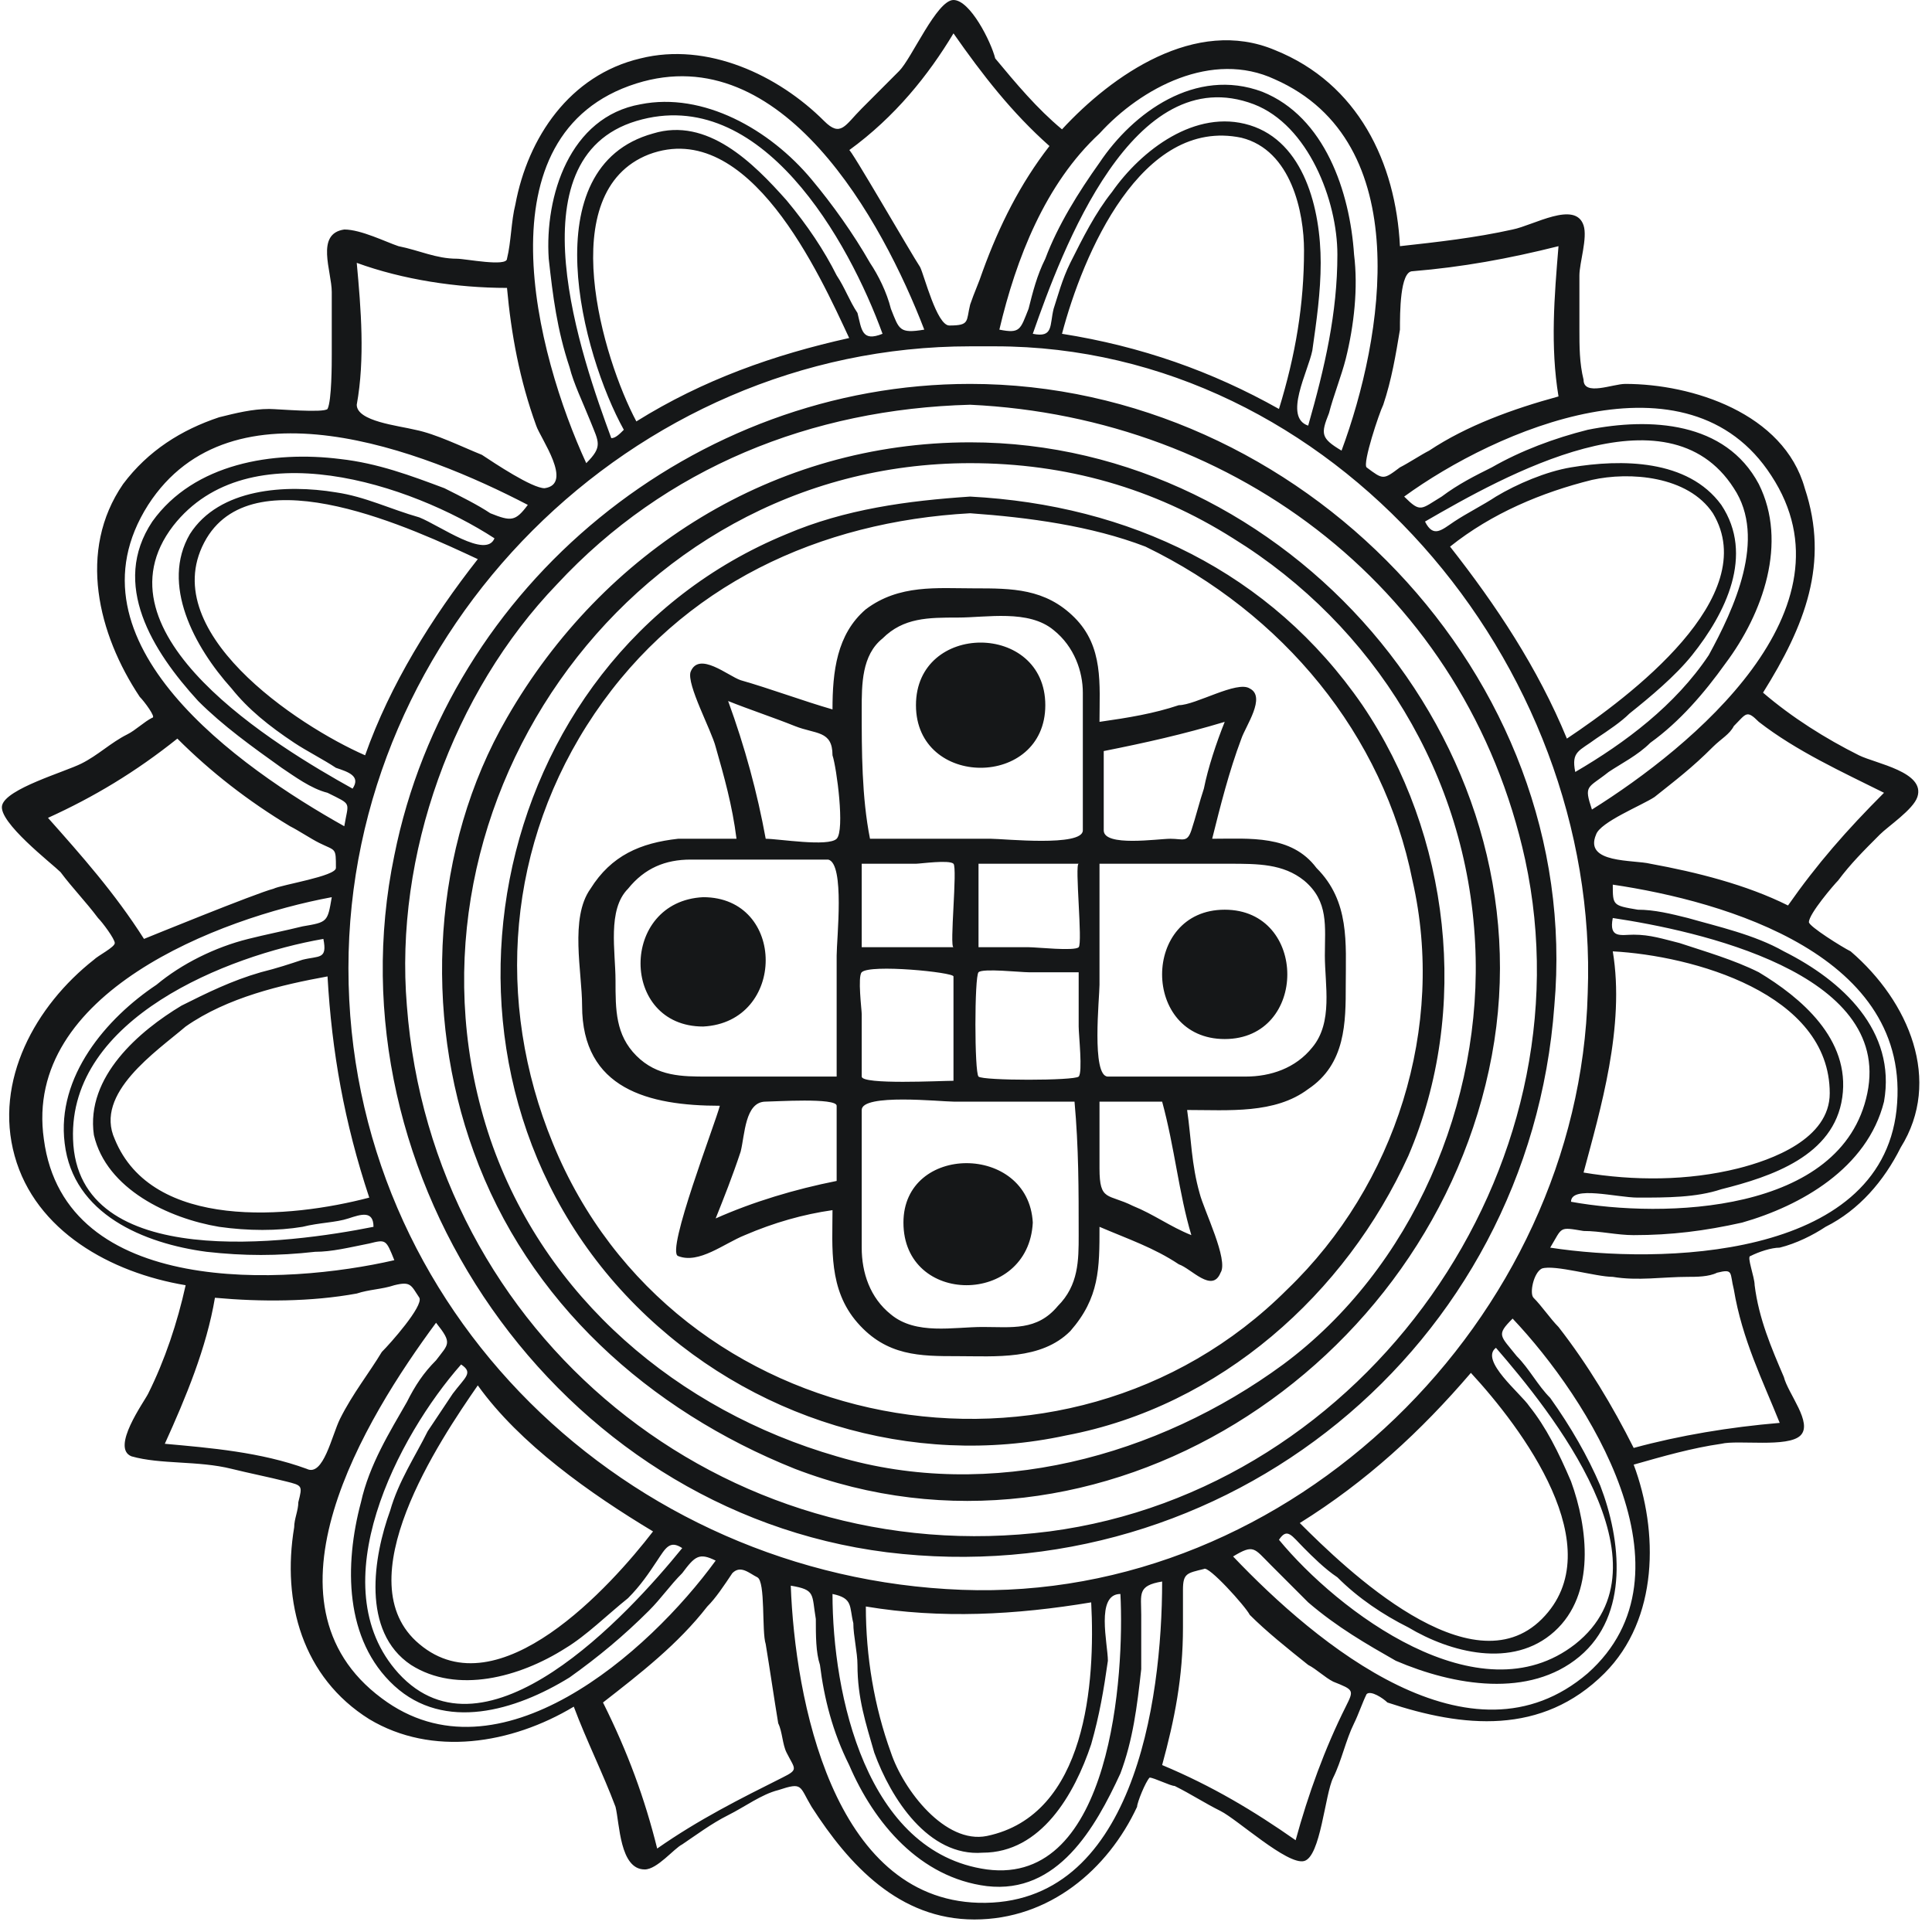 <?xml version="1.0" encoding="UTF-8"?>
<svg xmlns="http://www.w3.org/2000/svg" xmlns:xlink="http://www.w3.org/1999/xlink" width="100px" height="100px" viewBox="0 0 100 100" version="1.1">
<g id="surface1">
<path style=" stroke:none;fill-rule:evenodd;fill:rgb(8.235%,9.02%,9.412%);fill-opacity:1;" d="M 63.391 53.781 C 67.711 53.781 67.711 47.086 63.391 47.086 C 59.07 47.086 59.07 53.781 63.391 53.781 Z M 54.105 36.5 C 54.105 32.18 47.41 32.18 47.41 36.5 C 47.41 40.82 54.105 40.82 54.105 36.5 Z M 36.395 46.438 C 32.074 46.652 32.074 53.133 36.395 53.133 C 40.711 52.914 40.711 46.438 36.395 46.438 Z M 62.742 43.414 C 63.176 41.684 63.605 39.957 64.254 38.23 C 64.473 37.582 65.551 36.07 64.688 35.637 C 64.039 35.207 61.879 36.5 61.016 36.5 C 59.719 36.934 58.422 37.148 56.91 37.363 C 56.91 35.422 57.129 33.477 55.617 31.965 C 54.105 30.453 52.375 30.453 50.434 30.453 C 48.488 30.453 46.543 30.238 44.816 31.535 C 43.305 32.828 43.09 34.773 43.09 36.719 C 41.578 36.285 39.848 35.637 38.336 35.207 C 37.688 34.988 36.176 33.691 35.746 34.773 C 35.527 35.422 36.824 37.797 37.043 38.66 C 37.473 40.172 37.906 41.684 38.121 43.414 C 37.043 43.414 36.176 43.414 35.098 43.414 C 33.152 43.629 31.641 44.277 30.562 46.004 C 29.48 47.516 30.129 50.324 30.129 52.051 C 30.129 56.371 33.586 57.234 37.258 57.234 C 37.043 58.098 34.449 64.793 35.098 65.012 C 36.176 65.441 37.473 64.363 38.555 63.93 C 40.066 63.281 41.578 62.852 43.09 62.637 C 43.09 64.578 42.871 66.738 44.383 68.465 C 45.895 70.195 47.625 70.195 49.566 70.195 C 51.512 70.195 53.887 70.41 55.398 68.898 C 56.91 67.172 56.91 65.66 56.91 63.5 C 58.422 64.148 59.719 64.578 61.016 65.441 C 61.664 65.66 62.742 66.953 63.176 65.875 C 63.605 65.227 62.312 62.637 62.094 61.77 C 61.664 60.258 61.664 58.965 61.445 57.453 C 63.605 57.453 65.984 57.668 67.711 56.371 C 69.656 55.074 69.656 52.914 69.656 50.973 C 69.656 48.812 69.871 46.652 68.141 44.926 C 66.848 43.195 64.688 43.414 62.742 43.414 Z M 57.129 38.875 C 59.289 38.445 61.23 38.012 63.391 37.363 C 62.957 38.445 62.527 39.742 62.312 40.82 C 62.094 41.469 61.879 42.332 61.664 42.98 C 61.445 43.629 61.23 43.414 60.582 43.414 C 59.934 43.414 57.129 43.844 57.129 42.98 C 57.129 41.684 57.129 40.172 57.129 38.875 Z M 55.832 49.027 C 55.617 49.242 53.672 49.027 53.238 49.027 C 52.375 49.027 51.512 49.027 50.648 49.027 C 50.648 49.027 50.648 45.141 50.648 44.707 C 52.375 44.707 54.105 44.707 55.832 44.707 C 55.617 44.707 56.047 48.812 55.832 49.027 Z M 44.602 36.719 C 44.602 35.422 44.602 33.91 45.68 33.047 C 46.762 31.965 48.055 31.965 49.566 31.965 C 51.078 31.965 53.238 31.535 54.535 32.613 C 55.617 33.477 56.047 34.773 56.047 35.852 C 56.047 38.23 56.047 40.605 56.047 42.98 C 56.047 43.844 51.945 43.414 51.297 43.414 C 49.137 43.414 46.977 43.414 45.031 43.414 C 44.602 41.254 44.602 38.875 44.602 36.719 Z M 44.602 44.707 C 45.465 44.707 46.328 44.707 47.41 44.707 C 47.625 44.707 49.137 44.492 49.352 44.707 C 49.566 44.926 49.137 49.027 49.352 49.027 C 47.84 49.027 46.328 49.027 44.602 49.027 C 44.602 48.598 44.602 44.707 44.602 44.707 Z M 43.305 61.125 C 41.145 61.555 38.984 62.203 37.043 63.066 C 37.473 61.988 37.906 60.906 38.336 59.609 C 38.555 58.746 38.555 57.02 39.633 57.02 C 40.066 57.02 43.305 56.805 43.305 57.234 C 43.305 58.531 43.305 59.828 43.305 61.125 Z M 43.305 49.461 C 43.305 51.621 43.305 53.781 43.305 55.723 C 41.145 55.723 38.77 55.723 36.609 55.723 C 35.312 55.723 34.016 55.723 32.938 54.645 C 31.859 53.562 31.859 52.27 31.859 50.758 C 31.859 49.242 31.426 47.086 32.504 46.004 C 33.371 44.926 34.449 44.492 35.746 44.492 C 38.121 44.492 40.496 44.492 42.871 44.492 C 43.738 44.707 43.305 48.598 43.305 49.461 Z M 43.305 43.414 C 42.871 43.844 40.281 43.414 39.633 43.414 C 39.199 41.035 38.555 38.66 37.688 36.285 C 38.77 36.719 40.066 37.148 41.145 37.582 C 42.227 38.012 43.09 37.797 43.09 39.094 C 43.305 39.742 43.738 42.98 43.305 43.414 Z M 44.602 50.324 C 45.031 49.891 49.352 50.324 49.352 50.539 C 49.352 52.27 49.352 53.996 49.352 55.941 C 48.703 55.941 44.602 56.156 44.602 55.723 C 44.602 54.645 44.602 53.562 44.602 52.484 C 44.602 52.27 44.383 50.539 44.602 50.324 Z M 55.832 63.93 C 55.832 65.227 55.832 66.523 54.75 67.602 C 53.672 68.898 52.375 68.684 50.863 68.684 C 49.352 68.684 47.41 69.113 46.113 68.035 C 45.031 67.172 44.602 65.875 44.602 64.578 C 44.602 62.203 44.602 59.828 44.602 57.453 C 44.602 56.586 48.703 57.02 49.352 57.02 C 51.512 57.02 53.672 57.02 55.617 57.02 C 55.832 59.395 55.832 61.555 55.832 63.93 Z M 55.832 55.723 C 55.617 55.941 50.863 55.941 50.648 55.723 C 50.434 55.508 50.434 50.539 50.648 50.324 C 50.863 50.109 52.809 50.324 53.238 50.324 C 54.105 50.324 54.969 50.324 55.832 50.324 C 55.832 51.188 55.832 52.27 55.832 53.133 C 55.832 53.562 56.047 55.508 55.832 55.723 Z M 61.664 63.93 C 60.582 63.5 59.719 62.852 58.641 62.418 C 57.344 61.77 56.91 62.203 56.91 60.477 C 56.91 60.258 56.91 57.02 56.91 57.02 C 57.992 57.02 59.07 57.02 60.152 57.02 C 60.801 59.395 61.016 61.77 61.664 63.93 Z M 67.496 45.574 C 68.789 46.652 68.574 47.949 68.574 49.461 C 68.574 50.973 69.008 52.914 67.926 54.211 C 67.062 55.293 65.766 55.723 64.473 55.723 C 62.094 55.723 59.719 55.723 57.344 55.723 C 56.48 55.723 56.91 51.621 56.91 50.973 C 56.91 48.812 56.91 46.652 56.91 44.707 C 59.07 44.707 61.445 44.707 63.605 44.707 C 65.117 44.707 66.414 44.707 67.496 45.574 Z M 46.762 63.281 C 46.762 67.602 53.238 67.602 53.457 63.281 C 53.238 59.18 46.762 59.18 46.762 63.281 Z M 50.215 19.871 C 35.961 19.871 23.219 30.238 20.41 44.277 C 16.953 60.906 28.832 78.188 45.895 80.344 C 63.391 82.504 79.156 69.762 80.453 52.051 C 81.965 34.988 67.277 19.871 50.215 19.871 Z M 54.32 79.266 C 37.473 81.426 22.355 69.113 21.059 52.051 C 20.41 44.277 23.434 35.852 28.832 30.238 C 34.449 24.191 42.008 21.168 50.215 20.949 C 64.039 21.598 75.918 30.668 78.941 44.492 C 82.398 60.477 70.734 77.105 54.32 79.266 Z M 95.789 49.242 C 95.355 49.027 93.629 47.949 93.629 47.73 C 93.629 47.301 94.926 45.789 95.141 45.574 C 95.789 44.707 96.438 44.059 97.301 43.195 C 97.73 42.766 99.027 41.902 99.242 41.254 C 99.676 39.957 97.086 39.523 96.219 39.094 C 94.492 38.23 92.766 37.148 91.254 35.852 C 93.414 32.398 94.707 29.156 93.414 25.27 C 92.332 21.383 87.582 19.871 84.125 19.871 C 83.477 19.871 81.965 20.52 81.965 19.656 C 81.75 18.789 81.75 17.926 81.75 17.062 C 81.75 16.199 81.75 15.117 81.75 14.254 C 81.75 13.605 82.18 12.312 81.965 11.664 C 81.535 10.367 79.375 11.664 78.293 11.879 C 76.352 12.312 74.406 12.527 72.461 12.742 C 72.246 8.422 70.301 4.32 65.984 2.59 C 61.879 0.863 57.559 3.887 54.969 6.695 C 53.672 5.617 52.59 4.32 51.512 3.023 C 51.297 2.16 50.215 0 49.352 0 C 48.488 0 47.191 3.023 46.543 3.672 C 45.895 4.32 45.25 4.969 44.602 5.617 C 43.738 6.48 43.52 7.129 42.656 6.262 C 40.281 3.887 36.609 2.16 33.152 3.023 C 29.48 3.887 27.32 7.129 26.676 10.582 C 26.457 11.445 26.457 12.527 26.242 13.391 C 26.242 13.824 24.082 13.391 23.648 13.391 C 22.57 13.391 21.707 12.957 20.625 12.742 C 19.977 12.527 18.684 11.879 17.82 11.879 C 16.309 12.094 17.172 14.039 17.172 15.117 C 17.172 16.199 17.172 17.277 17.172 18.359 C 17.172 18.789 17.172 20.734 16.953 21.168 C 16.738 21.383 14.363 21.168 13.93 21.168 C 13.066 21.168 12.203 21.383 11.34 21.598 C 9.395 22.246 7.668 23.324 6.371 25.055 C 3.996 28.508 5.074 32.828 7.234 36.07 C 7.453 36.285 8.098 37.148 7.883 37.148 C 7.453 37.363 7.02 37.797 6.586 38.012 C 5.723 38.445 5.074 39.094 4.211 39.523 C 3.348 39.957 0.324 40.82 0.109 41.684 C -0.109 42.547 2.699 44.707 3.133 45.141 C 3.781 46.004 4.426 46.652 5.074 47.516 C 5.293 47.73 5.941 48.598 5.941 48.812 C 5.941 49.027 5.074 49.461 4.859 49.676 C 1.836 52.051 -0.324 55.941 0.758 59.828 C 1.836 63.715 5.723 65.875 9.609 66.523 C 9.18 68.465 8.531 70.41 7.668 72.137 C 7.453 72.57 5.723 74.945 6.805 75.379 C 8.316 75.809 10.258 75.594 11.988 76.027 C 12.852 76.242 13.93 76.457 14.793 76.676 C 15.66 76.891 15.66 76.891 15.441 77.754 C 15.441 78.188 15.227 78.617 15.227 79.051 C 14.578 82.938 15.66 86.824 19.113 88.984 C 22.355 90.93 26.457 90.281 29.699 88.336 C 30.344 90.066 31.211 91.793 31.859 93.52 C 32.074 94.383 32.074 96.762 33.371 96.762 C 34.016 96.762 34.883 95.68 35.312 95.465 C 35.961 95.031 36.824 94.383 37.688 93.953 C 38.555 93.52 39.418 92.871 40.281 92.656 C 41.578 92.227 41.359 92.441 42.008 93.52 C 43.953 96.543 46.543 99.352 50.434 99.352 C 54.32 99.352 57.344 96.762 58.855 93.52 C 58.855 93.305 59.289 92.227 59.504 92.008 C 59.719 92.008 60.582 92.441 60.801 92.441 C 61.664 92.871 62.312 93.305 63.176 93.738 C 64.039 94.168 66.629 96.543 67.496 96.328 C 68.359 96.113 68.574 92.871 69.008 92.008 C 69.438 91.145 69.656 90.066 70.086 89.199 C 70.301 88.77 70.52 88.121 70.734 87.688 C 70.949 87.473 71.598 87.906 71.812 88.121 C 75.703 89.418 79.805 89.848 83.047 86.609 C 85.852 83.801 85.852 79.266 84.559 75.809 C 86.07 75.379 87.582 74.945 89.094 74.73 C 89.957 74.516 92.547 74.945 93.195 74.297 C 93.844 73.648 92.547 72.137 92.332 71.273 C 91.684 69.762 91.035 68.25 90.82 66.523 C 90.82 66.09 90.391 65.012 90.605 65.012 C 91.035 64.793 91.684 64.578 92.117 64.578 C 92.98 64.363 93.844 63.93 94.492 63.5 C 96.219 62.637 97.516 61.125 98.379 59.395 C 100.539 55.941 98.812 51.836 95.789 49.242 Z M 97.516 41.035 C 95.574 42.98 94.059 44.707 92.547 46.867 C 90.391 45.789 87.797 45.141 85.422 44.707 C 84.559 44.492 81.965 44.707 82.613 43.195 C 82.828 42.547 84.988 41.684 85.637 41.254 C 86.719 40.391 87.582 39.742 88.66 38.66 C 89.094 38.23 89.523 38.012 89.742 37.582 C 90.391 36.934 90.391 36.719 91.035 37.363 C 92.98 38.875 95.355 39.957 97.516 41.035 Z M 67.496 80.129 C 67.926 80.562 68.574 81.211 69.223 81.641 C 70.301 82.723 71.598 83.586 72.895 84.234 C 75.055 85.527 78.293 86.395 80.453 84.449 C 82.613 82.504 82.18 79.051 81.316 76.676 C 80.668 75.16 80.023 73.867 79.156 72.785 C 78.727 72.137 76.566 70.41 77.43 69.762 C 80.238 73.004 86.719 80.992 81.535 85.098 C 76.566 88.984 69.223 83.371 66.199 79.699 C 66.629 79.051 66.848 79.48 67.496 80.129 Z M 67.277 78.832 C 70.734 76.676 73.543 74.082 76.133 71.059 C 78.727 73.867 83.477 80.129 79.805 83.801 C 76.133 87.473 69.656 81.211 67.277 78.832 Z M 49.785 82.289 C 32.504 81.641 18.035 67.82 18.035 50.109 C 18.035 32.613 32.723 17.926 50.215 17.926 C 50.648 17.926 51.078 17.926 51.512 17.926 C 69.008 17.926 82.828 34.34 82.18 51.402 C 81.75 68.25 66.848 82.938 49.785 82.289 Z M 45.25 90.711 C 46.113 93.09 48.055 96.113 50.863 95.895 C 53.887 95.895 55.617 92.871 56.48 90.281 C 56.91 88.77 57.129 87.473 57.344 85.961 C 57.344 85.098 56.695 82.504 57.992 82.504 C 58.207 86.609 57.559 97.625 51.078 96.762 C 44.816 95.895 43.09 87.688 43.09 82.504 C 44.168 82.723 43.953 83.152 44.168 84.016 C 44.168 84.664 44.383 85.527 44.383 86.176 C 44.383 87.906 44.816 89.199 45.25 90.711 Z M 44.816 83.152 C 48.703 83.801 52.59 83.586 56.48 82.938 C 56.695 87.043 56.262 93.953 51.078 95.031 C 48.922 95.465 46.762 92.656 46.113 90.711 C 45.25 88.336 44.816 85.746 44.816 83.152 Z M 23.434 72.137 C 23.004 72.785 22.57 73.434 22.137 74.082 C 21.492 75.379 20.625 76.676 20.195 78.188 C 19.332 80.562 18.684 84.449 21.273 86.176 C 23.648 87.688 26.891 86.824 29.266 85.312 C 30.344 84.664 31.426 83.586 32.504 82.723 C 33.152 82.074 33.586 81.426 34.016 80.777 C 34.449 80.129 34.664 79.699 35.312 80.129 C 32.504 83.586 25.16 91.578 20.625 86.609 C 16.523 82.074 20.625 74.297 23.867 70.625 C 24.516 71.059 24.082 71.273 23.434 72.137 Z M 24.73 71.707 C 26.891 74.73 30.562 77.32 33.801 79.266 C 31.641 82.074 25.809 88.555 21.707 85.098 C 17.82 81.859 22.785 74.516 24.73 71.707 Z M 15.66 49.676 C 15.012 49.891 14.363 50.109 13.5 50.324 C 11.988 50.758 10.691 51.402 9.395 52.051 C 7.234 53.348 4.426 55.723 4.859 58.746 C 5.508 61.555 8.746 63.066 11.34 63.5 C 12.852 63.715 14.363 63.715 15.66 63.5 C 16.523 63.281 17.387 63.281 18.035 63.066 C 18.684 62.852 19.332 62.637 19.332 63.5 C 15.012 64.363 3.996 65.875 3.781 58.965 C 3.562 52.699 11.77 49.461 16.738 48.598 C 16.953 49.676 16.523 49.461 15.66 49.676 Z M 19.113 61.988 C 15.012 63.066 7.883 63.715 5.941 58.965 C 4.859 56.586 8.098 54.426 9.609 53.133 C 11.77 51.621 14.578 50.973 16.953 50.539 C 17.172 54.426 17.82 58.098 19.113 61.988 Z M 21.707 26.781 C 20.195 26.352 18.898 25.703 17.387 25.484 C 14.793 25.055 11.34 25.27 9.828 27.645 C 8.316 30.238 10.043 33.477 11.988 35.637 C 12.852 36.719 13.93 37.582 15.227 38.445 C 15.875 38.875 16.738 39.309 17.387 39.742 C 18.035 39.957 18.684 40.172 18.25 40.82 C 14.363 38.66 4.645 32.828 8.965 27.215 C 12.852 22.246 21.273 25.055 25.594 27.863 C 25.16 28.941 22.785 27.215 21.707 26.781 Z M 24.73 28.941 C 22.355 31.965 20.195 35.422 18.898 39.094 C 15.441 37.582 7.883 32.613 10.691 27.863 C 13.281 23.543 21.492 27.43 24.73 28.941 Z M 43.305 14.254 C 42.656 12.957 41.793 11.664 40.711 10.367 C 38.984 8.422 36.609 6.047 33.801 6.91 C 27.539 8.641 30.129 18.359 32.289 22.246 C 32.074 22.461 31.859 22.68 31.641 22.68 C 30.129 18.574 26.457 8.207 32.938 6.262 C 39.418 4.32 43.953 12.527 45.68 17.277 C 44.602 17.711 44.602 17.062 44.383 16.199 C 43.953 15.551 43.738 14.902 43.305 14.254 Z M 43.953 17.496 C 40.066 18.359 36.395 19.656 32.938 21.812 C 31.211 18.574 28.617 9.934 33.586 7.992 C 38.77 6.047 42.441 14.254 43.953 17.496 Z M 67.926 18.141 C 68.141 16.629 68.359 15.117 68.359 13.605 C 68.359 10.801 67.496 7.344 64.688 6.48 C 61.879 5.617 59.07 7.773 57.559 9.934 C 56.695 11.016 56.047 12.312 55.398 13.605 C 54.969 14.473 54.75 15.336 54.535 15.984 C 54.32 16.848 54.535 17.496 53.457 17.277 C 54.969 12.957 58.641 3.023 64.902 5.398 C 67.711 6.48 69.223 10.367 69.223 13.176 C 69.223 16.199 68.574 19.008 67.711 22.031 C 66.414 21.598 67.711 19.223 67.926 18.141 Z M 66.199 21.168 C 62.742 19.223 59.07 17.926 54.969 17.277 C 56.047 13.176 59.07 6.047 64.254 7.129 C 66.848 7.773 67.496 11.016 67.496 12.957 C 67.496 15.766 67.062 18.359 66.199 21.168 Z M 82.613 38.23 C 83.262 37.797 83.91 37.363 84.34 36.934 C 85.422 36.07 86.719 34.988 87.582 33.91 C 89.309 31.75 90.82 28.727 89.094 26.133 C 87.363 23.758 83.91 23.758 81.316 24.191 C 80.023 24.406 78.508 25.055 77.43 25.703 C 76.781 26.133 75.918 26.566 75.27 26.996 C 74.621 27.43 74.191 27.863 73.758 26.996 C 77.863 24.621 86.285 19.871 89.742 25.27 C 91.469 27.863 89.742 31.535 88.445 33.91 C 86.719 36.5 84.125 38.445 81.535 39.957 C 81.316 38.875 81.75 38.875 82.613 38.23 Z M 81.102 38.23 C 79.59 34.559 77.43 31.316 75.055 28.293 C 77.215 26.566 79.805 25.484 82.398 24.84 C 84.34 24.406 87.363 24.621 88.66 26.566 C 91.254 30.887 84.34 36.07 81.102 38.23 Z M 84.773 61.988 C 86.285 61.988 87.797 61.988 89.094 61.555 C 91.684 60.906 94.926 59.828 95.355 56.805 C 95.789 53.781 93.195 51.621 91.035 50.324 C 89.742 49.676 88.23 49.242 86.934 48.812 C 86.07 48.598 85.422 48.379 84.559 48.379 C 83.91 48.379 83.262 48.598 83.477 47.516 C 87.797 48.164 97.949 50.324 96.652 56.586 C 95.355 62.852 86.07 63.066 81.316 62.203 C 81.316 61.34 83.691 61.988 84.773 61.988 Z M 83.477 49.242 C 87.582 49.461 94.707 51.402 94.707 56.586 C 94.707 58.965 91.684 60.043 89.957 60.477 C 87.363 61.125 84.559 61.125 81.965 60.691 C 82.828 57.453 84.125 53.133 83.477 49.242 Z M 91.684 24.621 C 96.219 31.535 87.582 38.66 82.398 41.902 C 81.965 40.605 82.18 40.82 83.262 39.957 C 83.91 39.523 84.773 39.094 85.422 38.445 C 86.934 37.363 88.23 35.852 89.309 34.34 C 91.254 31.75 92.547 28.078 91.035 25.055 C 89.309 21.812 85.422 21.598 82.18 22.246 C 80.453 22.68 78.727 23.324 77.215 24.191 C 76.352 24.621 75.484 25.055 74.621 25.703 C 73.543 26.352 73.543 26.566 72.68 25.703 C 77.43 22.246 87.363 17.926 91.684 24.621 Z M 72.461 17.062 C 72.461 16.199 72.461 14.039 73.109 14.039 C 75.703 13.824 78.078 13.391 80.668 12.742 C 80.453 15.336 80.238 17.926 80.668 20.52 C 78.293 21.168 75.918 22.031 73.973 23.324 C 73.543 23.543 72.895 23.973 72.461 24.191 C 71.598 24.84 71.598 24.84 70.734 24.191 C 70.52 23.973 71.383 21.383 71.598 20.949 C 72.031 19.656 72.246 18.359 72.461 17.062 Z M 56.91 6.91 C 59.07 4.535 62.742 2.59 65.984 4.105 C 73.324 7.344 71.598 17.496 69.438 23.324 C 68.359 22.68 68.359 22.461 68.789 21.383 C 69.008 20.52 69.438 19.438 69.656 18.574 C 70.086 16.848 70.301 14.902 70.086 13.176 C 69.871 9.934 68.574 6.047 65.336 4.75 C 61.879 3.457 58.641 5.832 56.91 8.422 C 55.832 9.934 54.75 11.664 54.105 13.391 C 53.672 14.254 53.457 15.117 53.238 15.984 C 52.809 17.062 52.809 17.277 51.727 17.062 C 52.59 13.391 54.105 9.504 56.91 6.91 Z M 49.352 1.727 C 50.863 3.887 52.375 5.832 54.32 7.559 C 52.809 9.504 51.727 11.664 50.863 14.039 C 50.648 14.688 50.434 15.117 50.215 15.766 C 50 16.629 50.215 16.848 49.137 16.848 C 48.488 16.848 47.84 14.254 47.625 13.824 C 47.191 13.176 43.953 7.559 43.953 7.773 C 46.328 6.047 48.055 3.887 49.352 1.727 Z M 32.938 4.32 C 40.496 1.945 45.68 11.445 47.84 17.062 C 46.543 17.277 46.543 17.062 46.113 15.984 C 45.895 15.117 45.465 14.254 45.031 13.605 C 44.168 12.094 43.09 10.582 42.008 9.289 C 39.848 6.695 36.395 4.75 33.152 5.398 C 29.48 6.047 28.188 10.152 28.402 13.391 C 28.617 15.336 28.832 17.062 29.48 19.008 C 29.699 19.871 30.129 20.734 30.562 21.812 C 30.992 22.895 31.211 23.109 30.344 23.973 C 27.754 18.359 24.73 6.91 32.938 4.32 Z M 18.465 13.605 C 20.844 14.473 23.648 14.902 26.242 14.902 C 26.457 17.277 26.891 19.656 27.754 22.031 C 27.969 22.68 29.699 25.055 28.188 25.27 C 27.539 25.27 25.594 23.973 24.945 23.543 C 23.867 23.109 22.57 22.461 21.492 22.246 C 20.625 22.031 18.465 21.812 18.465 20.949 C 18.898 18.574 18.684 15.984 18.465 13.605 Z M 7.668 26.133 C 11.988 19.438 21.922 23.324 27.32 26.133 C 26.676 26.996 26.457 26.996 25.379 26.566 C 24.73 26.133 23.867 25.703 23.004 25.27 C 21.273 24.621 19.547 23.973 17.602 23.758 C 14.148 23.324 10.043 23.973 7.883 26.996 C 5.723 30.238 7.883 33.691 10.258 36.285 C 11.555 37.582 13.066 38.66 14.578 39.742 C 15.227 40.172 16.09 40.82 16.953 41.035 C 18.25 41.684 18.035 41.469 17.82 42.766 C 12.418 39.742 3.133 33.262 7.668 26.133 Z M 2.484 42.332 C 4.859 41.254 7.02 39.957 9.18 38.23 C 10.906 39.957 12.852 41.469 15.012 42.766 C 15.441 42.98 16.09 43.414 16.523 43.629 C 17.387 44.059 17.387 43.844 17.387 44.926 C 17.387 45.355 14.578 45.789 14.148 46.004 C 13.281 46.219 7.453 48.598 7.453 48.598 C 5.941 46.219 4.211 44.277 2.484 42.332 Z M 2.27 58.965 C 1.188 51.402 11.34 47.516 17.172 46.438 C 16.953 47.73 16.953 47.73 15.66 47.949 C 14.793 48.164 13.715 48.379 12.852 48.598 C 11.125 49.027 9.395 49.891 8.098 50.973 C 5.508 52.699 2.914 55.723 3.348 59.18 C 3.781 62.852 7.453 64.363 10.691 64.793 C 12.637 65.012 14.363 65.012 16.309 64.793 C 17.172 64.793 18.035 64.578 19.113 64.363 C 19.977 64.148 19.977 64.148 20.41 65.227 C 14.793 66.523 3.348 67.172 2.27 58.965 Z M 15.875 76.027 C 13.5 75.16 10.906 74.945 8.531 74.73 C 9.609 72.355 10.691 69.762 11.125 67.172 C 13.5 67.387 16.09 67.387 18.465 66.953 C 19.113 66.738 19.762 66.738 20.41 66.523 C 21.273 66.309 21.273 66.523 21.707 67.172 C 21.922 67.602 20.195 69.547 19.762 69.977 C 19.113 71.059 18.25 72.137 17.602 73.434 C 17.172 74.297 16.738 76.457 15.875 76.027 Z M 19.762 87.906 C 13.066 82.938 18.898 73.434 22.57 68.465 C 23.434 69.547 23.219 69.547 22.57 70.41 C 21.922 71.059 21.492 71.707 21.059 72.57 C 20.195 74.082 19.113 75.809 18.684 77.754 C 17.82 80.992 17.82 84.883 20.41 87.258 C 23.004 89.633 26.676 88.555 29.48 86.824 C 30.992 85.746 32.289 84.664 33.586 83.371 C 34.234 82.723 34.664 82.074 35.312 81.426 C 35.961 80.562 36.176 80.344 37.043 80.777 C 33.586 85.527 25.809 92.441 19.762 87.906 Z M 40.496 92.008 C 38.336 93.09 36.176 94.168 34.016 95.68 C 33.371 93.09 32.504 90.711 31.211 88.121 C 33.152 86.609 35.098 85.098 36.609 83.152 C 37.043 82.723 37.473 82.074 37.906 81.426 C 38.336 80.992 38.77 81.426 39.199 81.641 C 39.633 81.859 39.418 84.449 39.633 85.098 C 39.848 86.395 40.066 87.906 40.281 89.199 C 40.496 89.633 40.496 90.281 40.711 90.711 C 41.145 91.578 41.359 91.578 40.496 92.008 Z M 50.648 98.488 C 43.09 98.273 41.145 87.906 40.93 82.074 C 42.227 82.289 42.008 82.504 42.227 83.801 C 42.227 84.664 42.227 85.527 42.441 86.176 C 42.656 87.906 43.09 89.633 43.953 91.359 C 45.25 94.383 47.625 97.191 51.078 97.625 C 54.75 98.055 56.695 94.602 57.992 91.793 C 58.641 90.066 58.855 88.336 59.07 86.395 C 59.07 85.527 59.07 84.449 59.07 83.586 C 59.07 82.504 58.855 82.074 60.152 81.859 C 60.152 88.121 58.641 98.703 50.648 98.488 Z M 69.656 88.336 C 68.574 90.496 67.711 92.871 67.062 95.25 C 64.902 93.738 62.742 92.441 60.152 91.359 C 60.801 88.984 61.23 86.824 61.23 84.234 C 61.23 83.586 61.23 82.938 61.23 82.289 C 61.23 81.426 61.445 81.426 62.312 81.211 C 62.527 80.992 64.473 83.152 64.688 83.586 C 65.551 84.449 66.629 85.312 67.711 86.176 C 68.141 86.395 68.574 86.824 69.008 87.043 C 70.086 87.473 70.086 87.473 69.656 88.336 Z M 82.18 86.609 C 76.133 91.793 68.141 85.098 63.824 80.562 C 64.902 79.914 64.902 80.129 65.766 80.992 C 66.414 81.641 67.062 82.289 67.711 82.938 C 69.223 84.234 70.734 85.098 72.246 85.961 C 75.27 87.258 79.156 87.906 81.75 85.746 C 84.34 83.586 83.91 79.699 82.828 76.891 C 82.18 75.379 81.316 73.867 80.238 72.355 C 79.59 71.707 79.156 70.844 78.508 70.195 C 77.645 69.113 77.43 69.113 78.293 68.25 C 82.18 72.355 88.012 81.426 82.18 86.609 Z M 92.117 73.648 C 89.523 73.867 86.934 74.297 84.559 74.945 C 83.477 72.785 82.18 70.625 80.668 68.684 C 80.238 68.25 79.805 67.602 79.375 67.172 C 79.156 66.953 79.375 65.875 79.805 65.66 C 80.453 65.441 82.613 66.09 83.477 66.09 C 84.773 66.309 86.07 66.09 87.363 66.09 C 87.797 66.09 88.445 66.09 88.875 65.875 C 89.742 65.66 89.523 65.875 89.742 66.738 C 90.172 69.332 91.254 71.492 92.117 73.648 Z M 98.164 57.453 C 97.301 65.227 85.852 65.441 80.238 64.578 C 80.887 63.5 80.668 63.5 81.965 63.715 C 82.828 63.715 83.691 63.93 84.559 63.93 C 86.5 63.93 88.23 63.715 90.172 63.281 C 93.195 62.418 96.652 60.477 97.516 57.02 C 98.164 53.348 95.355 50.758 92.332 49.242 C 90.82 48.379 88.875 47.949 87.363 47.516 C 86.5 47.301 85.637 47.086 84.773 47.086 C 83.477 46.867 83.477 46.867 83.477 45.789 C 89.309 46.652 99.027 49.461 98.164 57.453 Z M 50.215 22.895 C 40.066 22.895 31.211 28.508 26.242 37.148 C 22.355 43.844 21.922 52.484 24.516 59.609 C 27.32 67.387 33.586 73.004 41.145 76.027 C 56.91 82.074 74.191 70.844 77.215 54.645 C 80.238 38.445 66.629 22.895 50.215 22.895 Z M 66.414 70.625 C 59.934 75.379 51.297 77.754 43.305 75.379 C 35.098 73.004 28.188 67.172 25.379 58.965 C 19.762 42.332 32.289 23.973 50.215 23.973 C 55.184 23.973 59.719 25.27 63.824 27.863 C 71.168 32.398 75.918 40.172 76.352 48.812 C 76.781 57.02 73.109 65.66 66.414 70.625 Z M 50.215 25.703 C 46.977 25.918 43.738 26.352 40.711 27.645 C 24.945 34.125 20.844 55.508 32.938 67.602 C 38.77 73.434 47.191 76.027 55.184 74.297 C 63.176 72.785 69.656 66.953 72.895 59.828 C 76.133 52.27 75.055 43.195 70.52 36.5 C 65.766 29.59 58.422 26.133 50.215 25.703 Z M 73.109 45.574 C 74.84 53.133 72.246 61.34 66.629 66.738 C 55.184 78.188 34.883 74.516 28.617 59.18 C 25.594 51.836 26.242 43.629 30.777 36.934 C 35.312 30.238 42.441 26.996 50.215 26.566 C 53.238 26.781 56.48 27.215 59.289 28.293 C 66.414 31.75 71.598 38.012 73.109 45.574 Z M 73.109 45.574 "/>
</g>
</svg>
